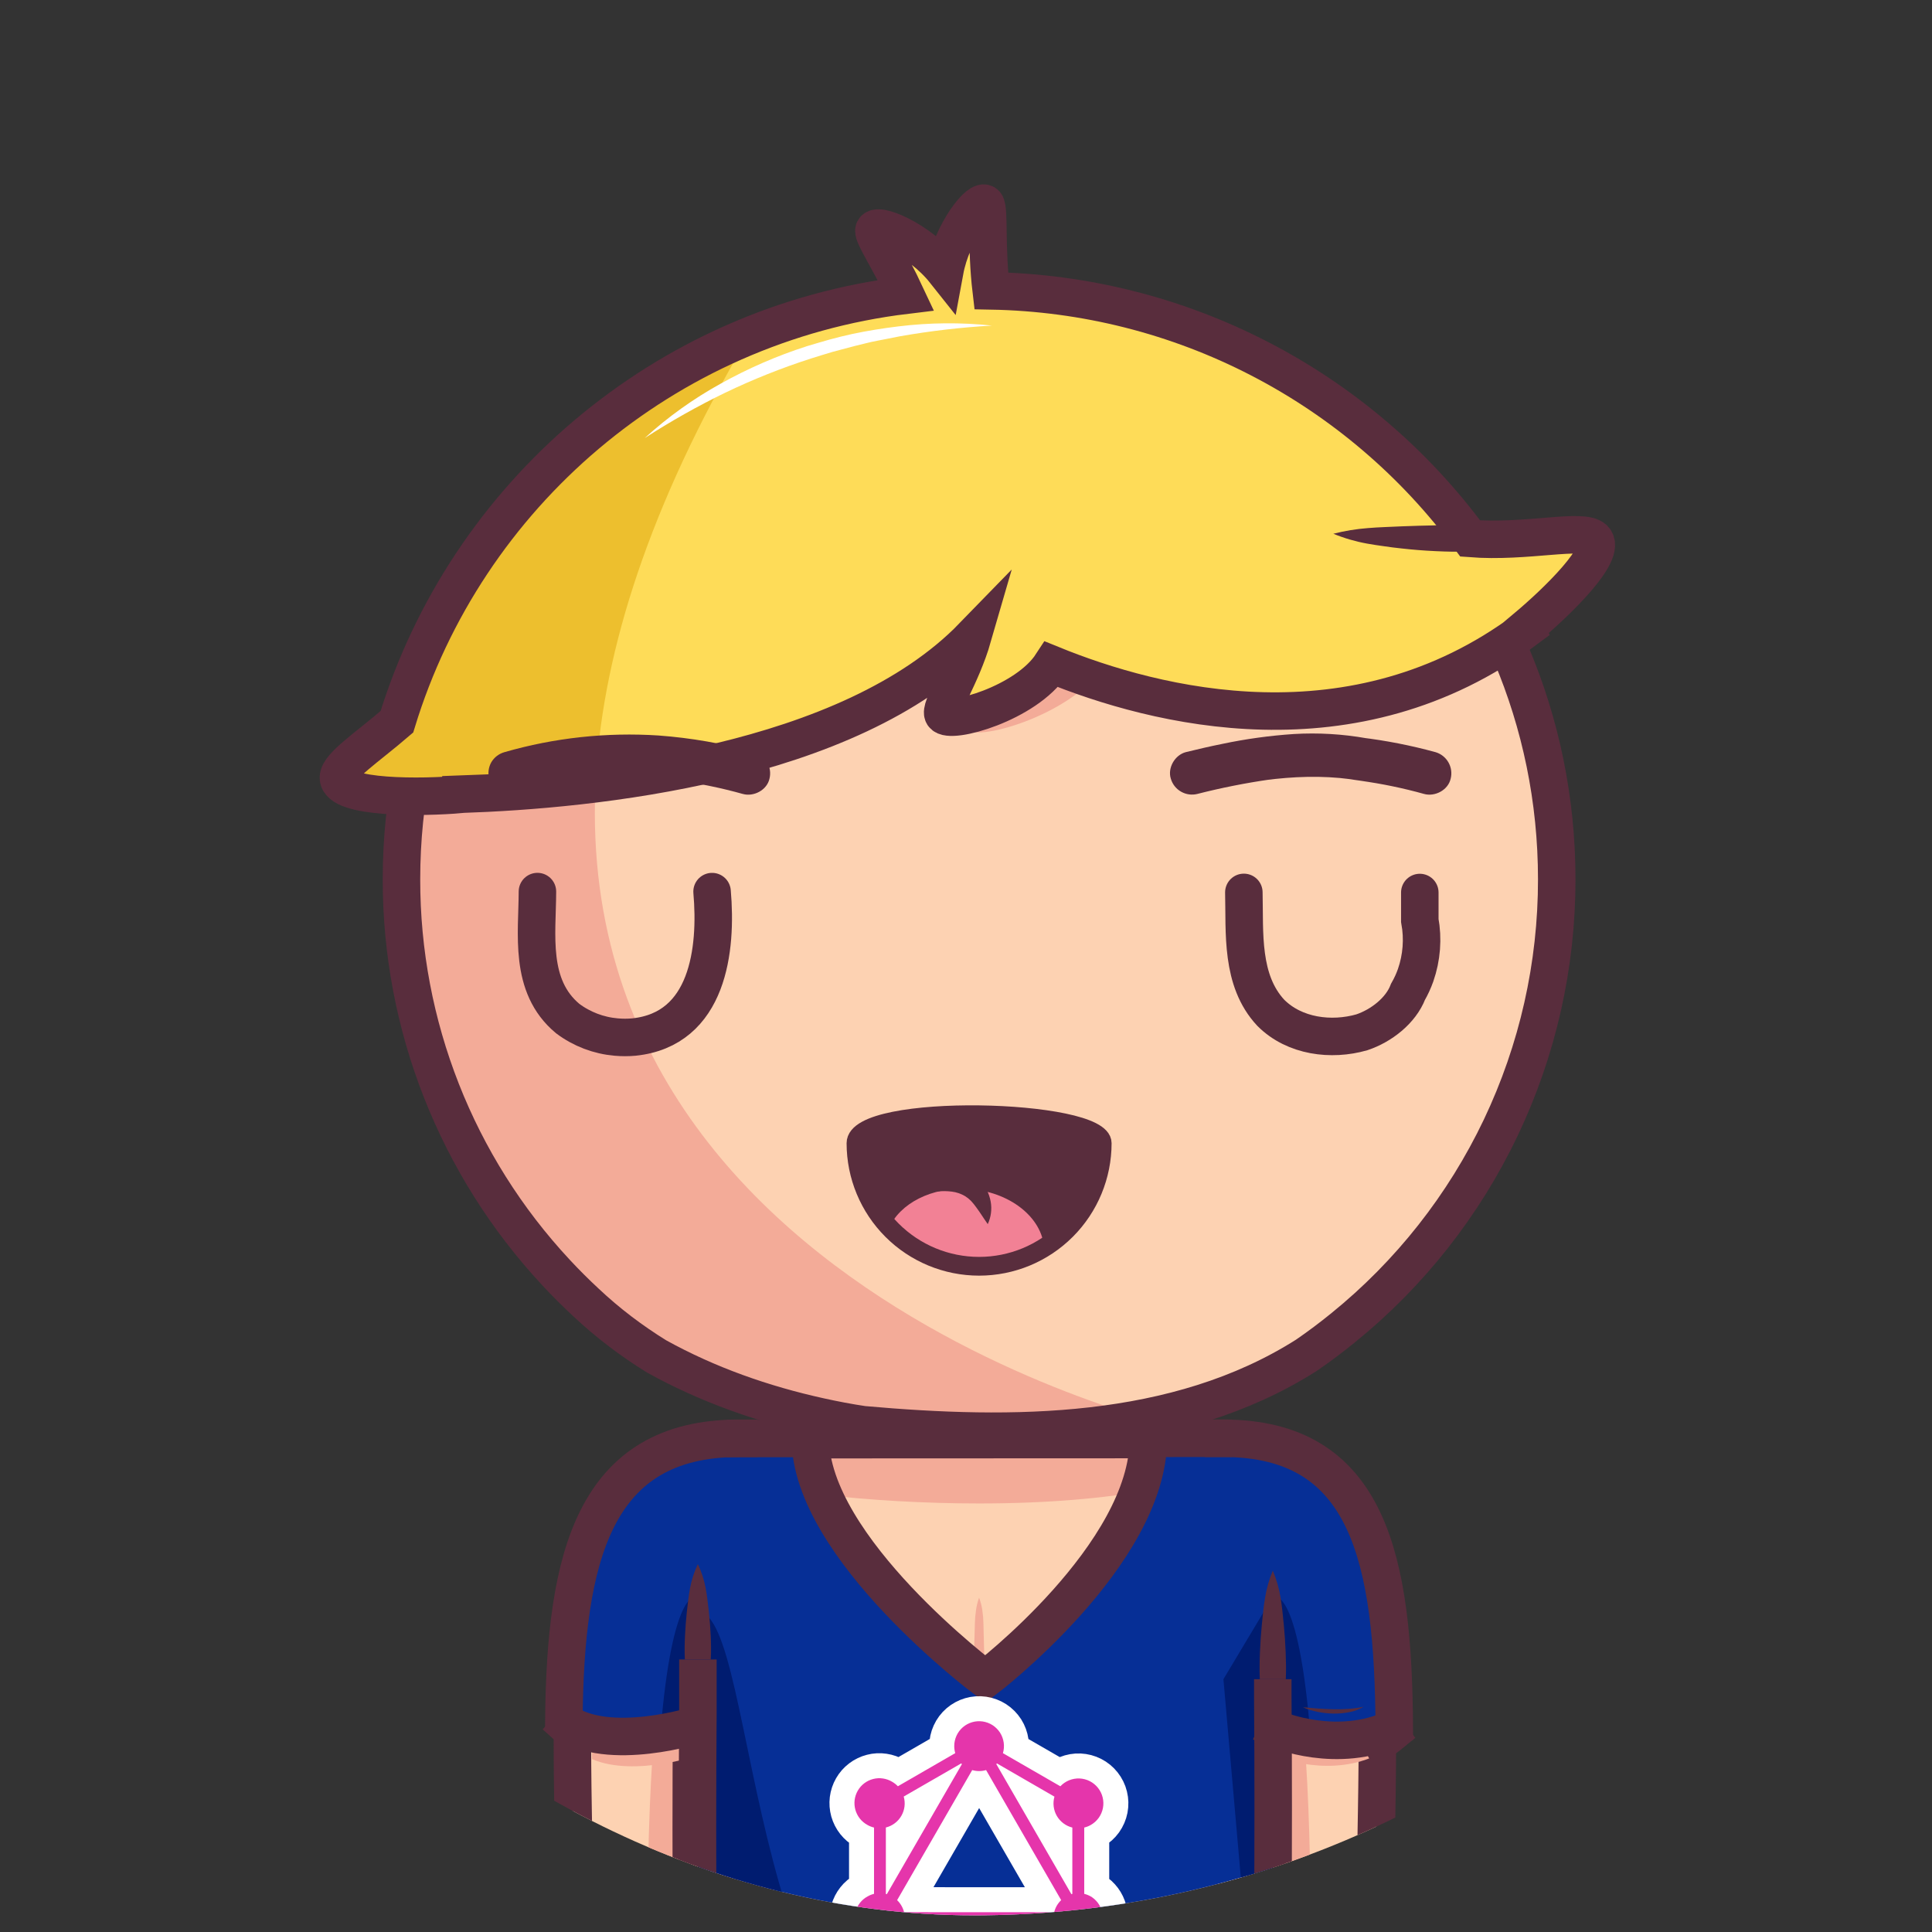 <svg width="81" height="81" viewBox="0 0 81 81" fill="none" xmlns="http://www.w3.org/2000/svg">
<rect x="0" y="0" width="81" height="81" fill="#333333" stroke="none"/>
<g clip-path="url(#clip0)">
<path d="M51.035 60.352C59.275 60.352 57.572 70.724 57.651 82.257H51.035V60.352Z" fill="#FDD2B2"/>
<path d="M53.1 66.993L51.035 70.455L52.068 82.257H54.952C55.022 65.891 53.1 66.993 53.1 66.993Z" fill="#F3AB98"/>
<path d="M16.832 36.864C16.832 23.489 27.675 12.646 41.05 12.646C54.425 12.646 65.267 23.489 65.267 36.864C65.271 40.468 64.468 44.026 62.919 47.28C61.369 50.533 59.111 53.399 56.311 55.668C55.814 56.072 55.302 56.456 54.773 56.82C49.311 60.287 42.411 60.287 36.183 59.732C35.578 59.642 34.975 59.527 34.377 59.395C31.986 58.869 29.672 58.056 27.534 56.872C27.006 56.546 26.493 56.194 25.997 55.817C25.498 55.437 25.019 55.031 24.563 54.602C24.131 54.201 23.713 53.784 23.311 53.351C19.14 48.875 16.824 42.982 16.832 36.864Z" fill="#FDD2B2"/>
<path d="M20.133 49.073C20.196 49.181 20.259 49.291 20.324 49.398C20.363 49.463 20.404 49.526 20.445 49.592C20.505 49.689 20.565 49.786 20.627 49.882C20.67 49.95 20.718 50.018 20.759 50.085C20.819 50.176 20.879 50.266 20.941 50.357C20.987 50.426 21.032 50.495 21.082 50.564C21.142 50.655 21.202 50.739 21.264 50.826C21.313 50.896 21.364 50.965 21.414 51.035C21.464 51.104 21.535 51.203 21.595 51.286C21.655 51.37 21.7 51.425 21.752 51.494C21.805 51.563 21.877 51.657 21.94 51.739C22.004 51.821 22.048 51.876 22.103 51.944C22.157 52.012 22.231 52.104 22.295 52.183C22.36 52.262 22.407 52.318 22.463 52.385C22.52 52.453 22.594 52.542 22.66 52.619C22.727 52.696 22.776 52.752 22.834 52.819L23.035 53.045C23.094 53.112 23.154 53.176 23.217 53.242C23.295 53.327 23.374 53.411 23.453 53.495L23.563 53.611C23.68 53.733 23.798 53.854 23.918 53.974L23.941 53.999C24.058 54.115 24.177 54.23 24.296 54.345L24.44 54.481C24.526 54.562 24.612 54.642 24.699 54.722L24.805 54.819C24.895 54.904 24.994 54.987 25.09 55.071C25.386 55.329 25.689 55.577 25.998 55.815C26.493 56.192 27.006 56.544 27.535 56.869C29.673 58.05 31.983 58.867 34.377 59.393C34.976 59.525 35.578 59.639 36.183 59.73C40.005 60.071 44.082 60.2 47.92 59.45C41.816 57.654 12.505 47.099 30.954 14.846C30.707 14.959 30.463 15.076 30.222 15.198L30.169 15.224C30.058 15.28 29.947 15.337 29.837 15.395L29.746 15.443C29.405 15.624 29.067 15.812 28.736 16.009L28.654 16.057C28.549 16.119 28.444 16.183 28.34 16.247L28.261 16.296C27.937 16.499 27.617 16.709 27.303 16.925L27.205 16.994C27.106 17.063 27.009 17.132 26.912 17.201L26.852 17.244C26.654 17.389 26.459 17.535 26.265 17.684L26.209 17.727C26.118 17.798 26.028 17.871 25.937 17.944L25.831 18.029C25.74 18.103 25.649 18.177 25.558 18.252C25.367 18.411 25.178 18.574 24.992 18.739L24.888 18.83L24.644 19.053L24.526 19.16C24.267 19.402 24.014 19.649 23.766 19.902L23.641 20.03C23.569 20.104 23.497 20.178 23.427 20.254C23.385 20.298 23.343 20.345 23.302 20.388C23.177 20.521 23.055 20.656 22.934 20.793C22.893 20.839 22.851 20.884 22.81 20.933C22.746 21.006 22.682 21.081 22.619 21.155L22.482 21.318C22.42 21.391 22.358 21.465 22.3 21.539C22.251 21.599 22.202 21.66 22.154 21.721C22.057 21.842 21.961 21.962 21.867 22.084C21.818 22.148 21.769 22.211 21.721 22.276C21.672 22.34 21.612 22.42 21.558 22.494C21.505 22.567 21.461 22.625 21.414 22.692C21.367 22.758 21.311 22.832 21.261 22.903C21.175 23.024 21.091 23.147 21.007 23.271C20.962 23.337 20.916 23.405 20.872 23.472C20.827 23.539 20.772 23.623 20.723 23.699L20.588 23.909L20.435 24.155C20.396 24.218 20.357 24.28 20.319 24.343C20.238 24.475 20.16 24.609 20.082 24.742L19.971 24.939C19.922 25.025 19.873 25.112 19.825 25.199C19.789 25.265 19.752 25.332 19.717 25.398C19.659 25.506 19.602 25.615 19.544 25.724L19.436 25.936C19.377 26.052 19.319 26.168 19.262 26.285C19.232 26.348 19.201 26.411 19.171 26.475C19.124 26.574 19.081 26.673 19.032 26.773C19.004 26.833 18.977 26.893 18.95 26.955C18.883 27.104 18.817 27.256 18.753 27.409C18.733 27.456 18.714 27.504 18.694 27.551C18.646 27.667 18.599 27.782 18.552 27.898C18.528 27.959 18.504 28.02 18.48 28.08C18.435 28.194 18.39 28.309 18.349 28.425C18.33 28.475 18.311 28.525 18.293 28.575C18.236 28.734 18.18 28.893 18.125 29.052L18.074 29.206C18.034 29.327 17.995 29.448 17.957 29.57L17.902 29.743C17.86 29.883 17.818 30.023 17.778 30.163C17.769 30.193 17.76 30.223 17.751 30.254C17.704 30.421 17.659 30.589 17.615 30.757C17.601 30.811 17.588 30.865 17.574 30.919C17.543 31.045 17.512 31.171 17.484 31.298L17.445 31.457C17.406 31.63 17.368 31.802 17.333 31.975L17.319 32.045C17.288 32.2 17.258 32.354 17.229 32.508C17.218 32.564 17.209 32.618 17.199 32.674C17.176 32.809 17.153 32.946 17.132 33.082C17.125 33.128 17.117 33.173 17.11 33.22C17.083 33.397 17.059 33.575 17.035 33.754L17.021 33.872C17.003 34.016 16.987 34.162 16.972 34.307C16.966 34.361 16.96 34.416 16.954 34.471C16.94 34.624 16.926 34.777 16.913 34.931C16.913 34.962 16.908 34.993 16.906 35.021C16.893 35.203 16.881 35.386 16.871 35.571C16.871 35.619 16.871 35.668 16.864 35.716C16.858 35.859 16.853 36.001 16.848 36.144C16.848 36.197 16.848 36.251 16.848 36.304C16.848 36.49 16.841 36.677 16.841 36.864C16.841 36.864 16.841 36.871 16.841 36.873C16.841 37.075 16.841 37.275 16.848 37.474C16.848 37.543 16.854 37.612 16.855 37.681C16.86 37.815 16.864 37.948 16.871 38.082C16.871 38.163 16.881 38.242 16.885 38.323C16.893 38.444 16.899 38.565 16.908 38.687C16.914 38.777 16.922 38.858 16.93 38.943C16.94 39.058 16.949 39.172 16.961 39.286C16.969 39.376 16.98 39.462 16.989 39.55C17.002 39.66 17.013 39.77 17.027 39.88C17.038 39.971 17.05 40.062 17.062 40.148C17.077 40.255 17.091 40.363 17.108 40.47C17.121 40.561 17.136 40.652 17.15 40.743C17.167 40.848 17.184 40.954 17.202 41.06C17.218 41.15 17.235 41.241 17.252 41.332C17.271 41.436 17.291 41.541 17.311 41.644C17.331 41.748 17.348 41.826 17.367 41.917C17.389 42.02 17.411 42.123 17.435 42.225C17.458 42.328 17.474 42.407 17.496 42.491C17.52 42.594 17.545 42.696 17.571 42.796C17.596 42.897 17.615 42.974 17.638 43.061C17.665 43.162 17.692 43.263 17.721 43.364C17.744 43.455 17.769 43.538 17.794 43.624C17.823 43.725 17.853 43.825 17.885 43.925C17.917 44.025 17.938 44.096 17.965 44.183C17.992 44.269 18.028 44.382 18.061 44.48C18.094 44.58 18.117 44.65 18.146 44.735C18.181 44.834 18.215 44.933 18.251 45.032C18.281 45.114 18.31 45.198 18.341 45.28L18.454 45.577C18.486 45.658 18.517 45.74 18.545 45.821C18.585 45.919 18.626 46.019 18.667 46.118C18.699 46.196 18.731 46.275 18.765 46.353C18.807 46.455 18.855 46.555 18.896 46.656C18.93 46.73 18.962 46.806 18.996 46.88C19.043 46.985 19.093 47.089 19.141 47.192L19.239 47.401C19.295 47.516 19.352 47.628 19.409 47.742C19.438 47.799 19.465 47.857 19.495 47.914C19.67 48.254 19.851 48.589 20.04 48.919C20.067 48.962 20.1 49.017 20.133 49.073Z" fill="#F3AB98"/>
<path d="M16.832 36.864C16.832 23.489 27.675 12.646 41.05 12.646C54.425 12.646 65.267 23.489 65.267 36.864C65.271 40.468 64.468 44.026 62.919 47.28C61.369 50.533 59.111 53.399 56.311 55.668C55.814 56.072 55.302 56.456 54.773 56.82C49.311 60.287 42.411 60.287 36.183 59.732C35.578 59.642 34.975 59.527 34.377 59.395C31.986 58.869 29.672 58.056 27.534 56.872C27.006 56.546 26.493 56.194 25.997 55.817C25.498 55.437 25.019 55.031 24.563 54.602C24.131 54.201 23.713 53.784 23.311 53.351C19.14 48.875 16.824 42.982 16.832 36.864V36.864Z" stroke="#592D3D" stroke-width="1.572" stroke-miterlimit="10"/>
<path d="M30.709 60.352C22.468 60.352 24.173 70.724 24.094 82.257H30.709V60.352Z" fill="#FDD2B2"/>
<path d="M28.993 66.993L31.06 70.455L30.026 82.257H27.146C27.072 65.891 28.993 66.993 28.993 66.993Z" fill="#F3AB98"/>
<path d="M51.895 88.613H30.202C29.882 88.612 29.576 88.485 29.35 88.259C29.124 88.033 28.997 87.727 28.997 87.407V61.558C28.997 61.238 29.124 60.932 29.35 60.706C29.576 60.48 29.882 60.352 30.202 60.352H51.376C52.565 60.352 53.101 61.048 53.101 62.157V87.403C53.102 87.562 53.071 87.719 53.01 87.866C52.95 88.013 52.861 88.146 52.749 88.258C52.637 88.371 52.504 88.46 52.357 88.521C52.211 88.582 52.053 88.613 51.895 88.613Z" fill="#FDD2B2"/>
<path d="M52.764 61.07C52.674 60.959 52.597 60.837 52.536 60.707C52.319 60.536 52.059 60.426 51.785 60.388C51.65 60.367 51.513 60.357 51.376 60.357H30.202C29.883 60.358 29.577 60.484 29.352 60.709C29.126 60.934 28.998 61.24 28.997 61.558C31.63 62.504 36.559 63.033 41.048 63.033C46.773 63.033 50.525 62.184 52.764 61.07Z" fill="#F3AB98"/>
<path d="M51.035 60.352C59.275 60.352 57.572 70.724 57.651 82.257H53.1" stroke="#592D3D" stroke-width="1.572" stroke-miterlimit="10" stroke-linecap="square"/>
<path d="M30.709 60.352C22.468 60.352 24.173 70.724 24.094 82.257H28.639" stroke="#592D3D" stroke-width="1.572" stroke-miterlimit="10" stroke-linecap="square"/>
<path d="M30.201 60.361L51.376 60.352" stroke="#592D3D" stroke-width="1.572" stroke-miterlimit="10"/>
<path d="M30.202 88.613H40.789C30.88 88.613 31.628 67.624 28.997 67.624V87.404C28.997 87.562 29.027 87.719 29.088 87.866C29.148 88.013 29.237 88.146 29.349 88.258C29.46 88.37 29.593 88.46 29.74 88.52C29.886 88.581 30.043 88.613 30.202 88.613Z" fill="#F3AB98"/>
<path d="M28.452 69.624C28.435 69.291 28.442 68.958 28.457 68.626C28.471 68.293 28.5 67.958 28.535 67.627C28.553 67.46 28.571 67.294 28.594 67.127C28.617 66.96 28.639 66.794 28.671 66.627C28.736 66.281 28.845 65.945 28.997 65.628C29.149 65.945 29.259 66.281 29.323 66.627C29.356 66.794 29.379 66.96 29.4 67.127C29.421 67.294 29.441 67.46 29.459 67.627C29.494 67.96 29.521 68.293 29.536 68.626C29.552 68.958 29.559 69.292 29.542 69.624H28.452Z" fill="#592D3D"/>
<path d="M53.1 70.455V71.181C53.123 74.268 53.123 77.445 53.1 80.51C53.1 80.77 53.1 81.029 53.1 81.284V87.404C53.1 87.562 53.069 87.719 53.009 87.866C52.949 88.013 52.86 88.146 52.748 88.258C52.636 88.37 52.503 88.459 52.357 88.52C52.211 88.581 52.054 88.612 51.895 88.612H30.202C29.883 88.612 29.576 88.485 29.35 88.259C29.124 88.033 28.997 87.726 28.997 87.407V82.123C28.997 81.895 28.997 81.663 28.997 81.428C28.975 78.263 28.975 75.085 28.997 71.868V69.624" stroke="#592D3D" stroke-width="1.572" stroke-miterlimit="10"/>
<path d="M52.554 70.455C52.536 70.077 52.545 69.697 52.559 69.318C52.574 68.938 52.602 68.559 52.636 68.18C52.654 67.99 52.673 67.801 52.695 67.611C52.717 67.421 52.74 67.232 52.773 67.043C52.836 66.652 52.945 66.27 53.098 65.905C53.252 66.27 53.361 66.652 53.424 67.043C53.457 67.232 53.481 67.422 53.502 67.611C53.522 67.8 53.542 67.99 53.56 68.18C53.595 68.559 53.623 68.938 53.638 69.318C53.652 69.697 53.66 70.077 53.643 70.455H52.554Z" fill="#592D3D"/>
<path d="M47.465 67.954C47.485 67.096 48.574 66.733 49.119 67.278C49.208 67.368 49.277 67.475 49.325 67.592C49.372 67.71 49.395 67.835 49.394 67.962C49.393 68.088 49.367 68.213 49.317 68.33C49.267 68.446 49.195 68.551 49.105 68.64C49.015 68.728 48.908 68.798 48.79 68.846C48.673 68.893 48.547 68.916 48.421 68.915C48.294 68.914 48.169 68.888 48.053 68.838C47.937 68.788 47.831 68.716 47.743 68.626C47.654 68.538 47.584 68.433 47.536 68.318C47.489 68.202 47.465 68.079 47.465 67.954Z" fill="#592D3D"/>
<path d="M32.704 67.927C32.685 67.187 33.502 66.824 34.047 67.097C34.773 67.369 34.773 68.368 34.047 68.822C33.684 69.003 33.321 68.822 32.98 68.596C32.893 68.508 32.823 68.404 32.776 68.289C32.728 68.174 32.704 68.051 32.704 67.927Z" fill="#592D3D"/>
<path d="M41.049 66.984C41.114 67.155 41.16 67.333 41.185 67.514C41.212 67.69 41.227 67.867 41.23 68.044L41.257 69.106C41.265 69.459 41.276 69.813 41.28 70.167L41.295 71.227C41.316 72.64 41.315 74.056 41.321 75.47C41.326 76.885 41.337 78.299 41.321 79.713C41.313 80.421 41.294 81.128 41.273 81.835C41.264 82.188 41.246 82.542 41.212 82.896C41.181 83.252 41.127 83.607 41.051 83.957C40.975 83.607 40.921 83.252 40.891 82.896C40.856 82.542 40.839 82.188 40.83 81.835C40.809 81.128 40.79 80.421 40.782 79.713C40.763 78.299 40.782 76.885 40.782 75.47C40.782 74.056 40.782 72.642 40.798 71.228L40.813 70.165L40.843 69.105L40.873 68.044C40.877 67.867 40.892 67.69 40.919 67.514C40.942 67.333 40.986 67.156 41.049 66.984Z" fill="#F3AB98"/>
<path d="M34.26 71.636C34.394 71.572 34.537 71.526 34.684 71.5C34.824 71.474 34.966 71.458 35.109 71.454L35.958 71.424L37.655 71.387C38.786 71.37 39.917 71.365 41.049 71.363C42.181 71.36 43.312 71.348 44.443 71.363C45.009 71.371 45.575 71.39 46.141 71.411C46.423 71.421 46.707 71.438 46.989 71.472C47.276 71.503 47.56 71.558 47.838 71.633C47.56 71.71 47.276 71.763 46.989 71.794C46.707 71.828 46.423 71.846 46.141 71.855C45.575 71.876 45.009 71.894 44.443 71.902C43.312 71.919 42.181 71.902 41.049 71.902C39.917 71.902 38.785 71.902 37.653 71.888C37.088 71.883 36.522 71.865 35.958 71.843L35.109 71.812C34.966 71.808 34.825 71.793 34.685 71.767C34.538 71.742 34.395 71.698 34.26 71.636Z" fill="#F3AB98"/>
<path d="M35.82 74.484C35.928 74.433 36.042 74.399 36.16 74.383C36.269 74.368 36.379 74.363 36.489 74.37C36.706 74.379 36.922 74.384 37.139 74.389C37.573 74.399 38.007 74.402 38.441 74.404C39.316 74.404 40.175 74.412 41.052 74.385C41.93 74.359 42.801 74.346 43.674 74.35C44.111 74.35 44.548 74.362 44.983 74.371C45.203 74.374 45.422 74.389 45.64 74.414C45.864 74.439 46.085 74.485 46.3 74.553C46.09 74.635 45.872 74.696 45.65 74.735C45.434 74.774 45.215 74.8 44.995 74.813C44.558 74.844 44.12 74.872 43.683 74.887C42.808 74.92 41.934 74.916 41.062 74.928C40.625 74.928 40.189 74.948 39.747 74.937C39.305 74.926 38.867 74.925 38.429 74.909C37.99 74.893 37.55 74.856 37.112 74.811C36.892 74.786 36.675 74.759 36.456 74.729C36.345 74.716 36.237 74.69 36.132 74.653C36.019 74.615 35.914 74.558 35.82 74.484Z" fill="#F3AB98"/>
<path d="M35.504 77.706C35.612 77.643 35.729 77.597 35.851 77.57C35.965 77.543 36.081 77.529 36.197 77.525L36.89 77.496C37.352 77.48 37.815 77.466 38.278 77.459C39.202 77.446 40.126 77.446 41.048 77.446C41.971 77.446 42.897 77.43 43.821 77.446C44.283 77.454 44.745 77.473 45.207 77.494C45.439 77.501 45.67 77.522 45.9 77.554C46.136 77.586 46.369 77.641 46.596 77.718C46.37 77.793 46.138 77.847 45.903 77.879C45.673 77.912 45.441 77.932 45.209 77.939C44.747 77.96 44.285 77.979 43.823 77.988C42.899 78.006 41.973 77.993 41.049 77.988C40.125 77.982 39.201 77.982 38.277 77.965C37.815 77.956 37.351 77.939 36.889 77.92L36.197 77.887C36.08 77.883 35.964 77.868 35.85 77.841C35.728 77.815 35.611 77.769 35.504 77.706Z" fill="#F3AB98"/>
<path d="M57.454 73.704C57.472 70.336 57.344 67.343 56.751 65.044C55.836 62.742 54.193 61.37 51.293 61.37L53.367 73.578C53.367 73.578 55.411 74.512 57.454 73.704Z" fill="#F3AB98"/>
<path d="M58.234 72.746C58.13 72.831 58.018 72.904 57.898 72.965" stroke="#592D3D" stroke-width="1.572" stroke-miterlimit="10" stroke-linecap="square"/>
<path d="M25.523 64.946C24.904 67.267 24.797 70.314 24.82 73.752C26.627 74.529 29.399 73.557 29.399 73.557L30.97 61.548C28.169 61.548 26.498 62.81 25.523 64.946Z" fill="#F3AB98"/>
<path d="M51.641 60.301L48.151 60.311C48.151 65.188 41.312 70.401 41.312 70.401C41.312 70.401 33.976 64.901 33.976 60.311L30.466 60.301C30.147 60.301 29.84 60.428 29.614 60.654C29.388 60.88 29.261 61.187 29.261 61.506V87.353C29.261 87.672 29.388 87.979 29.614 88.205C29.84 88.43 30.147 88.557 30.466 88.557H52.158C52.478 88.557 52.784 88.43 53.01 88.204C53.236 87.979 53.363 87.672 53.363 87.353V62.103C53.363 60.997 52.829 60.301 51.641 60.301Z" fill="#062F96"/>
<path d="M51.293 60.301C57.062 60.301 57.957 65.386 58.002 72.391C56.314 73.446 53.562 72.511 53.562 72.511L51.293 60.301Z" fill="#062F96"/>
<path d="M53.362 66.943L51.293 70.401L52.327 82.204H53.38V72.615L54.949 72.877C54.439 66.325 53.362 66.943 53.362 66.943Z" fill="#001C70"/>
<path d="M30.971 60.301C25.362 60.301 24.088 65.184 23.994 71.891C25.719 73.693 29.255 72.307 29.255 72.307L30.971 60.301Z" fill="#062F96"/>
<path d="M29.256 66.943V72.308L27.685 72.698C28.199 66.337 29.256 66.943 29.256 66.943Z" fill="#001C70"/>
<path d="M51.293 60.301C57.414 60.301 58.415 65.411 58.456 72.447C56.078 73.575 53.562 72.511 53.562 72.511" stroke="#592D3D" stroke-width="1.572" stroke-miterlimit="10" stroke-linecap="square"/>
<path d="M30.97 60.301C24.906 60.301 23.7 65.267 23.639 72.168C25.508 73.511 29.254 72.307 29.254 72.307" stroke="#592D3D" stroke-width="1.572" stroke-miterlimit="10" stroke-linecap="square"/>
<path d="M30.465 88.557H41.048C31.135 88.557 31.887 67.572 29.256 67.572V87.352C29.256 87.511 29.287 87.668 29.348 87.814C29.409 87.961 29.498 88.094 29.611 88.206C29.723 88.317 29.856 88.406 30.003 88.466C30.149 88.527 30.307 88.558 30.465 88.557Z" fill="#001C70"/>
<path d="M28.713 69.573C28.696 69.24 28.703 68.906 28.719 68.575C28.734 68.243 28.761 67.908 28.796 67.576C28.814 67.41 28.833 67.243 28.855 67.076C28.877 66.909 28.899 66.743 28.932 66.576C28.996 66.231 29.106 65.895 29.258 65.578C29.41 65.895 29.52 66.231 29.584 66.576C29.616 66.743 29.64 66.91 29.661 67.076C29.682 67.242 29.702 67.41 29.72 67.576C29.755 67.91 29.781 68.243 29.798 68.575C29.812 68.908 29.82 69.242 29.798 69.573H28.713Z" fill="#592D3D"/>
<path d="M53.362 70.401V71.127C53.386 74.214 53.386 77.392 53.362 80.457C53.362 80.717 53.362 80.976 53.362 81.231V87.351C53.362 87.671 53.235 87.977 53.009 88.203C52.783 88.429 52.477 88.556 52.157 88.556H30.466C30.146 88.556 29.839 88.429 29.613 88.203C29.387 87.977 29.26 87.671 29.26 87.351V81.377C29.236 78.213 29.236 75.035 29.26 71.817V69.574" stroke="#592D3D" stroke-width="1.572" stroke-miterlimit="10"/>
<path d="M52.818 70.4C52.801 70.021 52.809 69.641 52.824 69.263C52.838 68.884 52.866 68.504 52.902 68.125C52.92 67.936 52.938 67.746 52.96 67.556C52.982 67.366 53.004 67.177 53.038 66.987C53.101 66.596 53.21 66.214 53.363 65.849C53.517 66.214 53.626 66.596 53.689 66.987C53.722 67.177 53.746 67.366 53.766 67.556C53.786 67.746 53.807 67.936 53.825 68.125C53.861 68.504 53.888 68.883 53.902 69.263C53.917 69.642 53.926 70.021 53.908 70.4H52.818Z" fill="#592D3D"/>
<path d="M30.464 60.311L51.638 60.301" stroke="#592D3D" stroke-width="1.572" stroke-miterlimit="10"/>
<path d="M23.863 72.447C23.967 72.541 24.079 72.625 24.198 72.698" stroke="#592D3D" stroke-width="1.572" stroke-miterlimit="10" stroke-linecap="square"/>
<path d="M57.172 71.556C56.983 71.669 56.775 71.746 56.559 71.785C56.343 71.827 56.124 71.847 55.904 71.843C55.686 71.839 55.468 71.816 55.254 71.772C55.147 71.752 55.041 71.721 54.937 71.694C54.832 71.666 54.73 71.623 54.63 71.581C54.74 71.581 54.847 71.596 54.953 71.605L55.273 71.632C55.379 71.632 55.484 71.65 55.59 71.651C55.697 71.652 55.802 71.661 55.907 71.662C56.118 71.666 56.328 71.662 56.543 71.645C56.754 71.63 56.965 71.6 57.172 71.556Z" fill="#592D3D"/>
<path d="M48.148 60.311C48.148 65.188 41.309 70.401 41.309 70.401C41.309 70.401 33.974 64.901 33.974 60.311" stroke="#592D3D" stroke-width="1.572" stroke-miterlimit="10"/>
<path d="M45.729 79.51C45.644 79.46 45.552 79.424 45.457 79.4V76.621C45.554 76.598 45.648 76.561 45.734 76.511C45.865 76.436 45.977 76.335 46.065 76.213C46.152 76.091 46.212 75.951 46.241 75.804C46.269 75.656 46.266 75.505 46.23 75.359C46.195 75.213 46.128 75.077 46.035 74.959C45.942 74.841 45.825 74.745 45.692 74.677C45.558 74.608 45.411 74.57 45.261 74.563C45.111 74.557 44.962 74.583 44.823 74.639C44.684 74.696 44.559 74.782 44.456 74.891L42.048 73.503C42.09 73.36 42.102 73.209 42.081 73.061C42.06 72.912 42.008 72.77 41.928 72.644C41.847 72.518 41.74 72.411 41.615 72.329C41.489 72.248 41.347 72.195 41.199 72.173C41.051 72.152 40.9 72.162 40.757 72.204C40.613 72.246 40.48 72.319 40.367 72.416C40.254 72.514 40.163 72.635 40.101 72.772C40.039 72.908 40.007 73.055 40.007 73.205C40.007 73.305 40.021 73.405 40.049 73.501L37.644 74.89C37.574 74.817 37.495 74.755 37.408 74.704C37.289 74.632 37.157 74.584 37.02 74.564C36.883 74.543 36.742 74.55 36.608 74.585C36.473 74.619 36.347 74.68 36.236 74.764C36.125 74.848 36.032 74.954 35.963 75.074C35.893 75.195 35.849 75.328 35.831 75.466C35.814 75.603 35.825 75.743 35.862 75.877C35.9 76.011 35.964 76.136 36.05 76.245C36.137 76.354 36.244 76.444 36.366 76.511C36.453 76.561 36.546 76.598 36.644 76.621V79.4C36.548 79.424 36.457 79.46 36.371 79.51C36.249 79.576 36.142 79.666 36.056 79.775C35.969 79.884 35.905 80.009 35.867 80.143C35.83 80.277 35.819 80.417 35.837 80.555C35.854 80.693 35.899 80.826 35.968 80.946C36.038 81.067 36.131 81.172 36.241 81.256C36.352 81.34 36.478 81.401 36.613 81.435C36.748 81.47 36.888 81.477 37.026 81.457C37.163 81.436 37.295 81.388 37.414 81.316C37.5 81.267 37.578 81.206 37.647 81.135L40.05 82.521C40.022 82.617 40.007 82.716 40.008 82.816C40.008 83.093 40.118 83.358 40.313 83.554C40.509 83.75 40.775 83.86 41.052 83.86C41.328 83.86 41.594 83.75 41.79 83.554C41.986 83.358 42.096 83.093 42.096 82.816C42.096 82.704 42.078 82.593 42.043 82.487L44.434 81.107C44.508 81.191 44.595 81.261 44.691 81.316C44.93 81.447 45.211 81.479 45.474 81.405C45.736 81.332 45.959 81.158 46.095 80.922C46.231 80.686 46.27 80.406 46.202 80.142C46.135 79.878 45.966 79.651 45.734 79.51H45.729ZM37.903 80.169C37.88 80.074 37.843 79.982 37.793 79.897C37.744 79.811 37.683 79.733 37.612 79.665L40.76 74.212C40.855 74.239 40.953 74.253 41.051 74.253C41.149 74.253 41.248 74.239 41.342 74.211L44.49 79.664C44.345 79.802 44.243 79.978 44.197 80.172L37.903 80.169ZM44.208 75.325C44.17 75.459 44.159 75.6 44.176 75.739C44.193 75.878 44.238 76.012 44.308 76.133C44.378 76.254 44.472 76.359 44.583 76.443C44.695 76.527 44.822 76.588 44.958 76.621V79.404L44.918 79.414L41.77 73.96L41.797 73.933L44.208 75.325ZM40.299 73.932L40.329 73.961L37.18 79.415L37.14 79.404V76.619C37.275 76.585 37.403 76.525 37.515 76.44C37.627 76.356 37.72 76.251 37.79 76.129C37.86 76.008 37.905 75.874 37.922 75.736C37.939 75.597 37.927 75.456 37.889 75.321L40.299 73.932ZM41.82 82.116C41.724 82.011 41.607 81.926 41.477 81.868C41.347 81.809 41.206 81.778 41.063 81.776C40.921 81.775 40.779 81.802 40.648 81.857C40.516 81.911 40.397 81.993 40.298 82.095L37.891 80.705L37.902 80.665H44.196C44.201 80.688 44.207 80.712 44.215 80.733L41.82 82.116Z" fill="black" stroke="white" stroke-width="2.096"/>
<path d="M45.729 79.51C45.644 79.46 45.552 79.424 45.457 79.4V76.621C45.554 76.598 45.648 76.561 45.734 76.511C45.865 76.436 45.977 76.335 46.065 76.213C46.152 76.091 46.212 75.951 46.241 75.804C46.269 75.656 46.266 75.505 46.23 75.359C46.195 75.213 46.128 75.077 46.035 74.959C45.942 74.841 45.825 74.745 45.692 74.677C45.558 74.608 45.411 74.57 45.261 74.563C45.111 74.557 44.962 74.583 44.823 74.639C44.684 74.696 44.559 74.782 44.456 74.891L42.048 73.503C42.09 73.36 42.102 73.209 42.081 73.061C42.06 72.912 42.008 72.77 41.928 72.644C41.847 72.518 41.74 72.411 41.615 72.329C41.489 72.248 41.347 72.195 41.199 72.173C41.051 72.152 40.9 72.162 40.757 72.204C40.613 72.246 40.48 72.319 40.367 72.416C40.254 72.514 40.163 72.635 40.101 72.772C40.039 72.908 40.007 73.055 40.007 73.205C40.007 73.305 40.021 73.405 40.049 73.501L37.644 74.89C37.574 74.817 37.495 74.755 37.408 74.704C37.289 74.632 37.157 74.584 37.02 74.564C36.883 74.543 36.742 74.55 36.608 74.585C36.473 74.619 36.347 74.68 36.236 74.764C36.125 74.848 36.032 74.954 35.963 75.074C35.893 75.195 35.849 75.328 35.831 75.466C35.814 75.603 35.825 75.743 35.862 75.877C35.9 76.011 35.964 76.136 36.05 76.245C36.137 76.354 36.244 76.444 36.366 76.511C36.453 76.561 36.546 76.598 36.644 76.621V79.4C36.548 79.424 36.457 79.46 36.371 79.51C36.249 79.576 36.142 79.666 36.056 79.775C35.969 79.884 35.905 80.009 35.867 80.143C35.83 80.277 35.819 80.417 35.837 80.555C35.854 80.693 35.899 80.826 35.968 80.946C36.038 81.067 36.131 81.172 36.241 81.256C36.352 81.34 36.478 81.401 36.613 81.435C36.748 81.47 36.888 81.477 37.026 81.457C37.163 81.436 37.295 81.388 37.414 81.316C37.5 81.267 37.578 81.206 37.647 81.135L40.05 82.521C40.022 82.617 40.007 82.716 40.008 82.816C40.008 83.093 40.118 83.358 40.313 83.554C40.509 83.75 40.775 83.86 41.052 83.86C41.328 83.86 41.594 83.75 41.79 83.554C41.986 83.358 42.096 83.093 42.096 82.816C42.096 82.704 42.078 82.593 42.043 82.487L44.434 81.107C44.508 81.191 44.595 81.261 44.691 81.316C44.93 81.447 45.211 81.479 45.474 81.405C45.736 81.332 45.959 81.158 46.095 80.922C46.231 80.686 46.27 80.406 46.202 80.142C46.135 79.878 45.966 79.651 45.734 79.51H45.729ZM37.903 80.169C37.88 80.074 37.843 79.982 37.793 79.897C37.744 79.811 37.683 79.733 37.612 79.665L40.76 74.212C40.855 74.239 40.953 74.253 41.051 74.253C41.149 74.253 41.248 74.239 41.342 74.211L44.49 79.664C44.345 79.802 44.243 79.978 44.197 80.172L37.903 80.169ZM44.208 75.325C44.17 75.459 44.159 75.6 44.176 75.739C44.193 75.878 44.238 76.012 44.308 76.133C44.378 76.254 44.472 76.359 44.583 76.443C44.695 76.527 44.822 76.588 44.958 76.621V79.404L44.918 79.414L41.77 73.96L41.797 73.933L44.208 75.325ZM40.299 73.932L40.329 73.961L37.18 79.415L37.14 79.404V76.619C37.275 76.585 37.403 76.525 37.515 76.44C37.627 76.356 37.72 76.251 37.79 76.129C37.86 76.008 37.905 75.874 37.922 75.736C37.939 75.597 37.927 75.456 37.889 75.321L40.299 73.932ZM41.82 82.116C41.724 82.011 41.607 81.926 41.477 81.868C41.347 81.809 41.206 81.778 41.063 81.776C40.921 81.775 40.779 81.802 40.648 81.857C40.516 81.911 40.397 81.993 40.298 82.095L37.891 80.705L37.902 80.665H44.196C44.201 80.688 44.207 80.712 44.215 80.733L41.82 82.116Z" fill="#E535AB"/>
<path d="M59.526 37.419V38.589C59.668 39.357 59.607 40.15 59.35 40.888C59.265 41.128 59.158 41.361 59.031 41.582C58.727 42.373 57.91 43.008 57.093 43.281C55.822 43.644 54.278 43.462 53.28 42.464C52.009 41.102 52.19 39.104 52.149 37.414" stroke="#592D3D" stroke-width="1.572" stroke-miterlimit="10" stroke-linecap="round"/>
<path d="M29.854 37.381C30.066 39.797 29.703 43.156 26.573 43.479C26.328 43.501 26.082 43.501 25.836 43.479C25.098 43.416 24.392 43.147 23.799 42.702C22.165 41.34 22.528 39.161 22.532 37.38" stroke="#592D3D" stroke-width="1.572" stroke-miterlimit="10" stroke-linecap="round"/>
<path d="M35.887 47.927C35.887 46.211 46.211 46.469 46.211 47.927C46.211 49.296 45.667 50.609 44.699 51.577C43.731 52.545 42.418 53.089 41.049 53.089C39.68 53.089 38.367 52.545 37.399 51.577C36.431 50.609 35.887 49.296 35.887 47.927Z" fill="#592D3D"/>
<path d="M40.596 49.846C39.057 49.755 37.715 50.459 37.269 51.5C38.011 52.285 38.981 52.817 40.042 53.021C41.103 53.225 42.202 53.091 43.182 52.638C43.386 52.544 43.584 52.436 43.773 52.316C43.69 51.035 42.326 49.953 40.596 49.846Z" fill="#F28195"/>
<path d="M35.887 47.927C35.887 46.211 46.211 46.469 46.211 47.927C46.211 49.296 45.667 50.609 44.699 51.577C43.731 52.545 42.418 53.089 41.049 53.089C39.68 53.089 38.367 52.545 37.399 51.577C36.431 50.609 35.887 49.296 35.887 47.927V47.927Z" stroke="#592D3D" stroke-width="0.786" stroke-miterlimit="10"/>
<path d="M39.062 48.89C39.103 48.88 39.12 48.875 39.146 48.871L39.214 48.858C39.259 48.85 39.305 48.845 39.347 48.842C39.434 48.833 39.522 48.83 39.609 48.833C39.786 48.837 39.963 48.861 40.135 48.906C40.494 48.997 40.82 49.19 41.074 49.46C41.313 49.717 41.473 50.037 41.536 50.383C41.592 50.701 41.549 51.029 41.412 51.322C41.224 51.056 41.08 50.817 40.929 50.618C40.861 50.522 40.787 50.431 40.707 50.345C40.633 50.27 40.551 50.204 40.462 50.149C40.292 50.048 40.103 49.983 39.907 49.959C39.804 49.946 39.7 49.939 39.596 49.938C39.543 49.938 39.489 49.938 39.437 49.942L39.359 49.948H39.324C39.315 49.948 39.297 49.948 39.303 49.948L39.062 48.89Z" fill="#592D3D"/>
<path d="M46.382 27.725C45.214 29.904 40.934 31.124 40.587 30.578C40.197 29.967 44.023 25.555 41.849 20.942" fill="#F3AB98"/>
<path d="M66.831 22.596C66.368 22.133 64.011 22.762 61.639 22.575C59.314 19.418 56.294 16.84 52.811 15.04C49.329 13.239 45.478 12.266 41.558 12.195C41.337 10.335 41.49 8.774 41.321 8.554C41.095 8.262 39.915 9.705 39.608 11.368C38.527 10.007 36.69 9.28 36.638 9.662C36.603 9.905 37.313 10.941 37.982 12.376C27.85 13.599 19.545 20.752 16.64 30.261C15.382 31.344 14.201 32.108 14.189 32.594C14.164 33.494 17.758 33.444 19.325 33.304V33.298C24.832 33.117 35.576 32.047 40.789 26.681C40.288 28.414 39.365 29.691 39.543 29.964C39.815 30.388 43.022 29.492 44.089 27.854C48.447 29.632 56.753 31.772 63.971 26.387L63.951 26.348C65.267 25.248 67.407 23.177 66.831 22.596Z" fill="#FEDC58"/>
<path d="M61.644 23.12C61.153 23.142 60.676 23.13 60.191 23.107C59.706 23.085 59.23 23.047 58.75 22.993C58.511 22.967 58.271 22.939 58.032 22.902C57.793 22.866 57.554 22.837 57.316 22.791C56.831 22.703 56.357 22.565 55.901 22.378C56.378 22.256 56.864 22.177 57.354 22.14C57.593 22.12 57.831 22.107 58.07 22.097L58.786 22.066C59.262 22.046 59.738 22.035 60.213 22.025C60.688 22.015 61.164 22.014 61.631 22.025L61.644 23.12Z" fill="#592D3D"/>
<path d="M17.135 30.509C17.135 30.509 17.135 30.53 17.135 30.544L17.124 30.592L17.099 30.693C17.08 30.761 17.06 30.831 17.039 30.901C16.996 31.041 16.948 31.186 16.899 31.332C16.85 31.478 16.803 31.63 16.738 31.786C16.702 31.868 16.66 31.947 16.613 32.022C16.559 32.112 16.496 32.196 16.425 32.273C16.272 32.139 16.156 31.968 16.087 31.777C16.056 31.692 16.033 31.603 16.018 31.514C15.999 31.423 15.99 31.332 15.979 31.246C15.961 31.065 15.961 30.882 15.979 30.701C15.988 30.61 16.003 30.518 16.023 30.429C16.034 30.383 16.046 30.338 16.06 30.292C16.067 30.268 16.075 30.245 16.085 30.222C16.094 30.196 16.101 30.178 16.117 30.14L17.135 30.509Z" fill="#592D3D"/>
<path d="M19.325 33.307V33.301C20.869 33.25 22.832 33.129 24.967 32.862C25.206 27.785 26.964 21.824 30.952 14.846L30.334 14.551C27.078 16.064 24.176 18.245 21.817 20.952C19.457 23.659 17.694 26.832 16.64 30.264C15.382 31.346 14.201 32.111 14.189 32.597C14.164 33.497 17.758 33.446 19.325 33.307Z" fill="#EDBF2E"/>
<path d="M66.831 22.596C66.368 22.133 64.011 22.762 61.639 22.575C59.314 19.418 56.294 16.84 52.811 15.04C49.329 13.239 45.478 12.266 41.558 12.195C41.337 10.335 41.49 8.774 41.321 8.554C41.095 8.262 39.915 9.705 39.608 11.368C38.527 10.007 36.69 9.28 36.638 9.662C36.603 9.905 37.313 10.941 37.982 12.376C27.85 13.599 19.545 20.752 16.64 30.261C15.382 31.344 14.201 32.108 14.189 32.594C14.164 33.494 17.758 33.444 19.325 33.304V33.298C24.832 33.117 35.576 32.047 40.789 26.681C40.288 28.414 39.365 29.691 39.543 29.964C39.815 30.388 43.022 29.492 44.089 27.854C48.447 29.632 56.753 31.772 63.971 26.387L63.951 26.348C65.267 25.248 67.407 23.177 66.831 22.596Z" stroke="#592D3D" stroke-width="1.572" stroke-miterlimit="10"/>
<path d="M41.587 13.65C40.294 13.725 39.006 13.874 37.73 14.099C37.414 14.159 37.099 14.227 36.783 14.285C36.466 14.343 36.156 14.431 35.843 14.504L34.911 14.751C34.603 14.841 34.297 14.939 33.99 15.034C32.766 15.428 31.57 15.906 30.41 16.462C29.245 17.027 28.116 17.664 27.028 18.368C27.997 17.485 29.066 16.719 30.213 16.086C31.362 15.445 32.571 14.919 33.823 14.516C34.139 14.425 34.453 14.326 34.769 14.239C35.085 14.152 35.404 14.074 35.727 14.003C36.049 13.932 36.371 13.876 36.694 13.822C37.018 13.767 37.344 13.725 37.669 13.684C38.969 13.524 40.284 13.512 41.587 13.65Z" fill="white"/>
<path d="M50.208 33.284C51.211 33.028 52.226 32.827 53.25 32.68L53.009 32.712C54.206 32.554 55.418 32.508 56.618 32.668L56.376 32.636C56.673 32.677 56.97 32.726 57.268 32.764L57.026 32.732C57.93 32.856 58.824 33.041 59.703 33.286C60.157 33.413 60.71 33.129 60.819 32.651C60.879 32.419 60.846 32.173 60.727 31.964C60.609 31.756 60.414 31.602 60.184 31.534C59.154 31.252 58.104 31.046 57.044 30.919L57.285 30.951C56.283 30.774 55.264 30.714 54.249 30.774C53.239 30.841 52.235 30.979 51.245 31.188C50.735 31.29 50.228 31.408 49.723 31.532C49.262 31.646 48.941 32.192 49.088 32.649C49.155 32.879 49.309 33.074 49.518 33.192C49.726 33.311 49.972 33.344 50.205 33.285L50.208 33.284Z" fill="#592D3D"/>
<path d="M21.632 33.287C22.502 33.034 23.39 32.846 24.288 32.725L24.046 32.758C25.595 32.555 27.163 32.557 28.711 32.765L28.469 32.733C29.372 32.856 30.265 33.041 31.143 33.287C31.597 33.414 32.151 33.13 32.26 32.651C32.319 32.419 32.286 32.173 32.167 31.965C32.049 31.756 31.854 31.602 31.624 31.535C30.313 31.17 28.969 30.936 27.611 30.836C25.432 30.694 23.244 30.93 21.145 31.536C20.918 31.601 20.723 31.75 20.601 31.953C20.48 32.165 20.447 32.416 20.51 32.652C20.66 33.116 21.137 33.428 21.627 33.288L21.632 33.287Z" fill="#592D3D"/>
</g>
<defs>
<clipPath id="clip0">
<rect x="0.839" y="0.301" width="80" height="80" rx="40" fill="white"/>
</clipPath>
</defs>
</svg>
